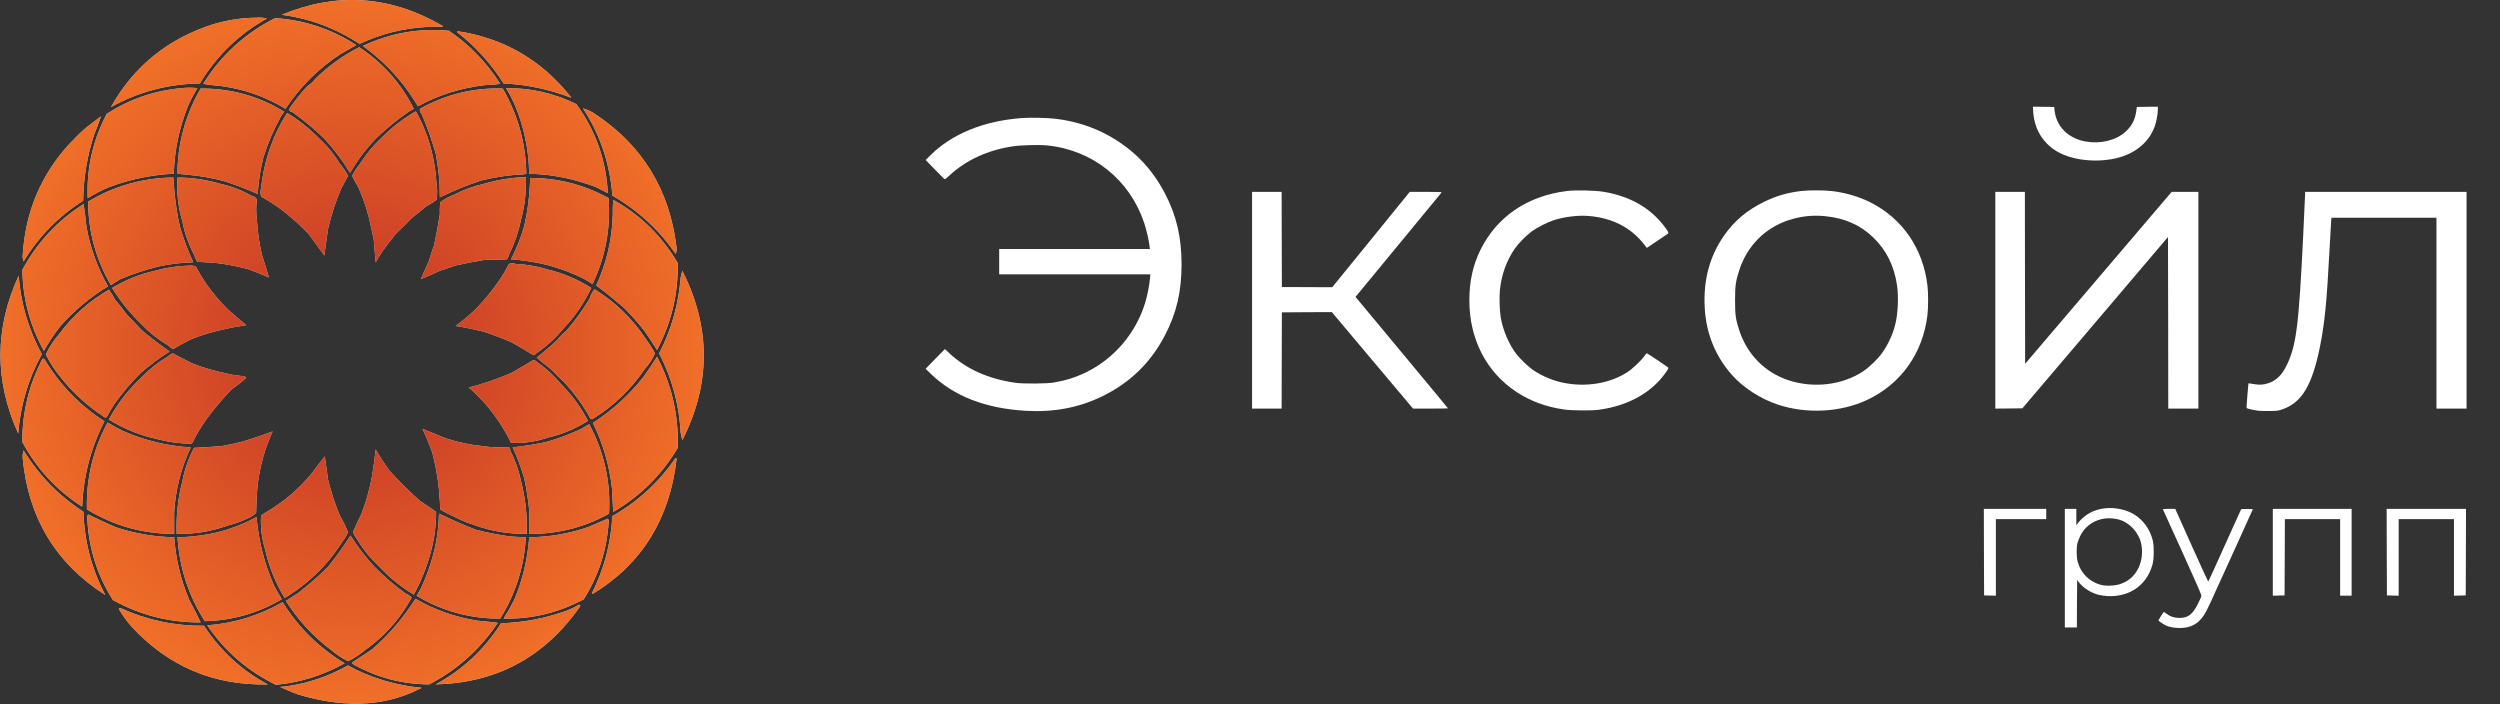 <svg width="142" height="40" viewBox="0 0 142 40" fill="none" xmlns="http://www.w3.org/2000/svg">
<rect x="0" y="0" width="142" height="40" fill="#333333" stroke="none"/>
<g clip-path="url(#clip0_155_528)">
<path d="M16.005 0.838C19.126 -0.451 22.148 -0.254 25.077 1.437C25.091 1.442 25.106 1.45 25.119 1.458C25.139 1.471 25.156 1.488 25.171 1.509C24.856 1.532 24.545 1.542 24.23 1.532C22.9 1.604 21.631 1.925 20.423 2.491C19.074 1.604 17.603 1.053 16.005 0.838Z" fill="#D9D9D9"/>
<path d="M16.005 0.838C19.126 -0.451 22.148 -0.254 25.077 1.437C25.091 1.442 25.106 1.45 25.119 1.458C25.139 1.471 25.156 1.488 25.171 1.509C24.856 1.532 24.545 1.542 24.23 1.532C22.9 1.604 21.631 1.925 20.423 2.491C19.074 1.604 17.603 1.053 16.005 0.838Z" fill="url(#paint0_radial_155_528)"/>
<path d="M28.602 4.742C29.932 4.804 31.215 5.077 32.456 5.556C30.802 3.439 28.644 2.174 25.993 1.772C25.96 1.81 25.97 1.844 26.017 1.868C27.041 2.673 27.906 3.631 28.602 4.742Z" fill="#D9D9D9"/>
<path d="M28.602 4.742C29.932 4.804 31.215 5.077 32.456 5.556C30.802 3.439 28.644 2.174 25.993 1.772C25.96 1.81 25.97 1.844 26.017 1.868C27.041 2.673 27.906 3.631 28.602 4.742Z" fill="url(#paint1_radial_155_528)"/>
<path d="M38.426 14.035C38.44 14.174 38.426 14.304 38.379 14.419C37.425 13.039 36.226 11.937 34.783 11.113C34.647 9.307 34.092 7.655 33.114 6.155C33.363 6.227 33.598 6.337 33.819 6.491C36.498 8.273 38.031 10.787 38.426 14.035Z" fill="#D9D9D9"/>
<path d="M38.426 14.035C38.44 14.174 38.426 14.304 38.379 14.419C37.425 13.039 36.226 11.937 34.783 11.113C34.647 9.307 34.092 7.655 33.114 6.155C33.363 6.227 33.598 6.337 33.819 6.491C36.498 8.273 38.031 10.787 38.426 14.035Z" fill="url(#paint2_radial_155_528)"/>
<path d="M38.755 25.006C40.381 21.801 40.381 18.591 38.755 15.377C38.741 15.429 38.729 15.481 38.716 15.533C38.698 15.608 38.68 15.683 38.661 15.76C38.543 17.283 38.139 18.721 37.438 20.071C38.167 21.48 38.576 22.984 38.661 24.574L38.679 24.657L38.704 24.774C38.721 24.851 38.737 24.928 38.755 25.006Z" fill="#D9D9D9"/>
<path d="M38.755 25.006C40.381 21.801 40.381 18.591 38.755 15.377C38.741 15.429 38.729 15.481 38.716 15.533C38.698 15.608 38.68 15.683 38.661 15.76C38.543 17.283 38.139 18.721 37.438 20.071C38.167 21.48 38.576 22.984 38.661 24.574L38.679 24.657L38.704 24.774C38.721 24.851 38.737 24.928 38.755 25.006Z" fill="url(#paint3_radial_155_528)"/>
<path d="M27.521 4.838C27.817 4.828 28.118 4.804 28.414 4.766C27.648 3.554 26.675 2.548 25.5 1.748C23.794 1.59 22.162 1.877 20.611 2.61C20.856 2.788 21.091 2.97 21.316 3.161C22.285 3.98 23.093 4.938 23.737 6.035C24.922 5.389 26.186 4.991 27.521 4.838Z" fill="#D9D9D9"/>
<path d="M27.521 4.838C27.817 4.828 28.118 4.804 28.414 4.766C27.648 3.554 26.675 2.548 25.5 1.748C23.794 1.59 22.162 1.877 20.611 2.61C20.856 2.788 21.091 2.97 21.316 3.161C22.285 3.98 23.093 4.938 23.737 6.035C24.922 5.389 26.186 4.991 27.521 4.838Z" fill="url(#paint4_radial_155_528)"/>
<path d="M23.244 6.323C23.333 6.28 23.417 6.232 23.502 6.179C22.783 4.737 21.749 3.573 20.4 2.682C19.488 3.152 18.665 3.741 17.932 4.455C17.805 4.632 17.645 4.776 17.462 4.886C17.114 5.264 16.795 5.662 16.498 6.083C16.386 6.241 16.428 6.337 16.616 6.371C17.246 6.821 17.838 7.314 18.402 7.856C18.962 8.459 19.455 9.111 19.883 9.82C20.296 9.101 20.79 8.45 21.363 7.856C21.951 7.29 22.576 6.778 23.244 6.323Z" fill="#D9D9D9"/>
<path d="M23.244 6.323C23.333 6.28 23.417 6.232 23.502 6.179C22.783 4.737 21.749 3.573 20.4 2.682C19.488 3.152 18.665 3.741 17.932 4.455C17.805 4.632 17.645 4.776 17.462 4.886C17.114 5.264 16.795 5.662 16.498 6.083C16.386 6.241 16.428 6.337 16.616 6.371C17.246 6.821 17.838 7.314 18.402 7.856C18.962 8.459 19.455 9.111 19.883 9.82C20.296 9.101 20.79 8.45 21.363 7.856C21.951 7.29 22.576 6.778 23.244 6.323Z" fill="url(#paint5_radial_155_528)"/>
<path d="M29.895 9.868C29.749 9.911 29.603 9.93 29.448 9.916C28.733 9.968 28.029 10.083 27.333 10.251C26.534 10.514 25.749 10.835 24.983 11.209C24.987 10.371 24.907 9.542 24.748 8.718C24.527 7.956 24.264 7.204 23.949 6.467C23.859 6.38 23.826 6.285 23.855 6.179C25.321 5.36 26.886 4.977 28.555 5.029C29.42 6.524 29.866 8.134 29.895 9.868Z" fill="#D9D9D9"/>
<path d="M29.895 9.868C29.749 9.911 29.603 9.93 29.448 9.916C28.733 9.968 28.029 10.083 27.333 10.251C26.534 10.514 25.749 10.835 24.983 11.209C24.987 10.371 24.907 9.542 24.748 8.718C24.527 7.956 24.264 7.204 23.949 6.467C23.859 6.38 23.826 6.285 23.855 6.179C25.321 5.36 26.886 4.977 28.555 5.029C29.42 6.524 29.866 8.134 29.895 9.868Z" fill="url(#paint6_radial_155_528)"/>
<path d="M24.183 11.736C24.395 11.621 24.597 11.492 24.794 11.353C24.846 11.051 24.846 10.745 24.794 10.443C24.762 9.81 24.667 9.188 24.512 8.574C24.315 7.779 24.019 7.032 23.619 6.323C22.91 6.73 22.266 7.224 21.692 7.808C21.199 8.263 20.776 8.776 20.423 9.341C20.259 9.537 20.117 9.753 20 9.988C20.042 10.07 20.084 10.151 20.126 10.231C20.207 10.384 20.29 10.534 20.376 10.682C20.696 11.405 20.931 12.153 21.081 12.934C21.133 13.14 21.18 13.346 21.222 13.556L21.232 13.669C21.247 13.854 21.263 14.039 21.279 14.225L21.29 14.353L21.312 14.597C21.321 14.697 21.33 14.797 21.34 14.898C21.565 14.491 21.824 14.107 22.115 13.748C22.237 13.614 22.346 13.47 22.444 13.317C22.764 13.015 23.079 12.704 23.384 12.383C23.657 12.172 23.925 11.956 24.183 11.736Z" fill="#D9D9D9"/>
<path d="M24.183 11.736C24.395 11.621 24.597 11.492 24.794 11.353C24.846 11.051 24.846 10.745 24.794 10.443C24.762 9.81 24.667 9.188 24.512 8.574C24.315 7.779 24.019 7.032 23.619 6.323C22.91 6.73 22.266 7.224 21.692 7.808C21.199 8.263 20.776 8.776 20.423 9.341C20.259 9.537 20.117 9.753 20 9.988C20.042 10.07 20.084 10.151 20.126 10.231C20.207 10.384 20.29 10.534 20.376 10.682C20.696 11.405 20.931 12.153 21.081 12.934C21.133 13.14 21.18 13.346 21.222 13.556L21.232 13.669C21.247 13.854 21.263 14.039 21.279 14.225L21.29 14.353L21.312 14.597C21.321 14.697 21.33 14.797 21.34 14.898C21.565 14.491 21.824 14.107 22.115 13.748C22.237 13.614 22.346 13.47 22.444 13.317C22.764 13.015 23.079 12.704 23.384 12.383C23.657 12.172 23.925 11.956 24.183 11.736Z" fill="url(#paint7_radial_155_528)"/>
<path d="M29.589 12.502C29.453 13.173 29.232 13.815 28.931 14.419C28.902 14.529 28.855 14.634 28.79 14.73C28.381 14.754 27.977 14.764 27.568 14.754C26.989 14.845 26.411 14.96 25.828 15.089C25.556 15.195 25.274 15.29 24.982 15.377C24.63 15.549 24.268 15.707 23.901 15.856C24.061 15.501 24.216 15.152 24.371 14.802C24.456 14.505 24.55 14.217 24.653 13.94C24.78 13.346 24.893 12.757 24.982 12.167C24.973 11.942 24.982 11.722 25.006 11.496C25.241 11.31 25.5 11.166 25.782 11.065C26.313 10.783 26.877 10.577 27.474 10.443C28.249 10.213 29.048 10.083 29.871 10.059C29.899 10.893 29.805 11.712 29.589 12.502Z" fill="#D9D9D9"/>
<path d="M29.589 12.502C29.453 13.173 29.232 13.815 28.931 14.419C28.902 14.529 28.855 14.634 28.79 14.73C28.381 14.754 27.977 14.764 27.568 14.754C26.989 14.845 26.411 14.96 25.828 15.089C25.556 15.195 25.274 15.29 24.982 15.377C24.63 15.549 24.268 15.707 23.901 15.856C24.061 15.501 24.216 15.152 24.371 14.802C24.456 14.505 24.55 14.217 24.653 13.94C24.78 13.346 24.893 12.757 24.982 12.167C24.973 11.942 24.982 11.722 25.006 11.496C25.241 11.31 25.5 11.166 25.782 11.065C26.313 10.783 26.877 10.577 27.474 10.443C28.249 10.213 29.048 10.083 29.871 10.059C29.899 10.893 29.805 11.712 29.589 12.502Z" fill="url(#paint8_radial_155_528)"/>
<path d="M33.866 10.634C34.082 10.745 34.298 10.86 34.524 10.97C34.43 9.101 33.833 7.42 32.737 5.916C31.473 5.293 30.143 4.991 28.742 5.006C28.921 5.293 29.076 5.59 29.212 5.892C29.753 7.156 30.035 8.483 30.058 9.868C31.37 9.901 32.639 10.16 33.866 10.634Z" fill="#D9D9D9"/>
<path d="M33.866 10.634C34.082 10.745 34.298 10.86 34.524 10.97C34.43 9.101 33.833 7.42 32.737 5.916C31.473 5.293 30.143 4.991 28.742 5.006C28.921 5.293 29.076 5.59 29.212 5.892C29.753 7.156 30.035 8.483 30.058 9.868C31.37 9.901 32.639 10.16 33.866 10.634Z" fill="url(#paint9_radial_155_528)"/>
<path d="M36.592 18.778C36.842 19.137 37.086 19.506 37.321 19.88C38.134 18.337 38.524 16.694 38.496 14.946C37.594 13.403 36.371 12.206 34.83 11.353C34.806 11.64 34.797 11.928 34.806 12.215C34.764 13.614 34.449 14.946 33.866 16.215C34.393 16.608 34.91 17.025 35.417 17.461C35.836 17.882 36.23 18.318 36.592 18.778Z" fill="#D9D9D9"/>
<path d="M36.592 18.778C36.842 19.137 37.086 19.506 37.321 19.88C38.134 18.337 38.524 16.694 38.496 14.946C37.594 13.403 36.371 12.206 34.83 11.353C34.806 11.64 34.797 11.928 34.806 12.215C34.764 13.614 34.449 14.946 33.866 16.215C34.393 16.608 34.91 17.025 35.417 17.461C35.836 17.882 36.23 18.318 36.592 18.778Z" fill="url(#paint10_radial_155_528)"/>
<path d="M33.654 16.143C33.504 16.038 33.358 15.942 33.208 15.856C32.517 15.506 31.793 15.238 31.046 15.041C30.383 14.883 29.706 14.778 29.024 14.73C29.335 14.122 29.588 13.489 29.776 12.838C29.965 12.019 30.073 11.19 30.105 10.347V10.107C31.689 10.107 33.179 10.491 34.571 11.257C34.693 12.967 34.388 14.596 33.654 16.143Z" fill="#D9D9D9"/>
<path d="M33.654 16.143C33.504 16.038 33.358 15.942 33.208 15.856C32.517 15.506 31.793 15.238 31.046 15.041C30.383 14.883 29.706 14.778 29.024 14.73C29.335 14.122 29.588 13.489 29.776 12.838C29.965 12.019 30.073 11.19 30.105 10.347V10.107C31.689 10.107 33.179 10.491 34.571 11.257C34.693 12.967 34.388 14.596 33.654 16.143Z" fill="url(#paint11_radial_155_528)"/>
<path d="M31.985 18.682C32.639 17.997 33.17 17.226 33.584 16.359C32.841 15.884 32.042 15.54 31.186 15.329C30.58 15.137 29.955 15.022 29.306 14.993C29.17 14.946 29.038 14.946 28.907 14.993C28.723 15.362 28.512 15.717 28.272 16.047C27.901 16.57 27.492 17.063 27.05 17.532C26.679 17.887 26.289 18.213 25.875 18.515C26.397 18.596 26.914 18.701 27.426 18.826C27.985 19.003 28.535 19.214 29.071 19.449C29.466 19.669 29.861 19.899 30.246 20.143C30.293 20.177 30.34 20.177 30.387 20.143C30.43 20.095 30.477 20.052 30.528 20.023C31.069 19.645 31.558 19.2 31.985 18.682Z" fill="#D9D9D9"/>
<path d="M31.985 18.682C32.639 17.997 33.17 17.226 33.584 16.359C32.841 15.884 32.042 15.54 31.186 15.329C30.58 15.137 29.955 15.022 29.306 14.993C29.17 14.946 29.038 14.946 28.907 14.993C28.723 15.362 28.512 15.717 28.272 16.047C27.901 16.57 27.492 17.063 27.05 17.532C26.679 17.887 26.289 18.213 25.875 18.515C26.397 18.596 26.914 18.701 27.426 18.826C27.985 19.003 28.535 19.214 29.071 19.449C29.466 19.669 29.861 19.899 30.246 20.143C30.293 20.177 30.34 20.177 30.387 20.143C30.43 20.095 30.477 20.052 30.528 20.023C31.069 19.645 31.558 19.2 31.985 18.682Z" fill="url(#paint12_radial_155_528)"/>
<path d="M37.203 20.071C37.062 20.397 36.874 20.685 36.639 20.934C35.854 22.098 34.867 23.051 33.678 23.784C33.631 23.817 33.584 23.817 33.537 23.784C33.485 23.698 33.438 23.611 33.396 23.52C33.01 22.864 32.554 22.256 32.033 21.7C31.779 21.465 31.53 21.216 31.28 20.958C31.008 20.752 30.74 20.536 30.481 20.311C30.886 19.995 31.28 19.659 31.657 19.305C31.812 19.113 31.986 18.936 32.174 18.778C32.667 18.213 33.109 17.604 33.49 16.958C33.546 16.761 33.64 16.584 33.772 16.431C34.947 17.159 35.92 18.098 36.686 19.257C36.874 19.516 37.048 19.784 37.203 20.071Z" fill="#D9D9D9"/>
<path d="M37.203 20.071C37.062 20.397 36.874 20.685 36.639 20.934C35.854 22.098 34.867 23.051 33.678 23.784C33.631 23.817 33.584 23.817 33.537 23.784C33.485 23.698 33.438 23.611 33.396 23.52C33.01 22.864 32.554 22.256 32.033 21.7C31.779 21.465 31.53 21.216 31.28 20.958C31.008 20.752 30.74 20.536 30.481 20.311C30.886 19.995 31.28 19.659 31.657 19.305C31.812 19.113 31.986 18.936 32.174 18.778C32.667 18.213 33.109 17.604 33.49 16.958C33.546 16.761 33.64 16.584 33.772 16.431C34.947 17.159 35.92 18.098 36.686 19.257C36.874 19.516 37.048 19.784 37.203 20.071Z" fill="url(#paint13_radial_155_528)"/>
<path d="M14.595 1.006C14.792 0.991 14.98 1.006 15.159 1.053C13.57 1.935 12.301 3.166 11.352 4.742C9.556 4.766 7.873 5.211 6.299 6.083C7.624 3.731 9.566 2.18 12.151 1.365C12.95 1.13 13.763 1.01 14.595 1.006Z" fill="#D9D9D9"/>
<path d="M14.595 1.006C14.792 0.991 14.98 1.006 15.159 1.053C13.57 1.935 12.301 3.166 11.352 4.742C9.556 4.766 7.873 5.211 6.299 6.083C7.624 3.731 9.566 2.18 12.151 1.365C12.95 1.13 13.763 1.01 14.595 1.006Z" fill="url(#paint14_radial_155_528)"/>
<path d="M19.691 2.868L19.342 3.065C18.096 3.885 17.053 4.919 16.216 6.179C15.074 5.485 13.847 5.053 12.526 4.886C12.197 4.857 11.868 4.819 11.539 4.766C12.559 3.132 13.922 1.887 15.628 1.029C17.292 1.14 18.829 1.647 20.235 2.562C20.147 2.611 20.061 2.66 19.974 2.708L19.691 2.868Z" fill="#D9D9D9"/>
<path d="M19.691 2.868L19.342 3.065C18.096 3.885 17.053 4.919 16.216 6.179C15.074 5.485 13.847 5.053 12.526 4.886C12.197 4.857 11.868 4.819 11.539 4.766C12.559 3.132 13.922 1.887 15.628 1.029C17.292 1.14 18.829 1.647 20.235 2.562C20.147 2.611 20.061 2.66 19.974 2.708L19.691 2.868Z" fill="url(#paint15_radial_155_528)"/>
<path d="M10.693 5.988C10.844 5.652 11.018 5.326 11.21 5.006C10.914 4.972 10.613 4.972 10.317 5.006C8.78 5.14 7.361 5.628 6.063 6.467C5.274 7.961 4.912 9.561 4.982 11.257C5.368 11.018 5.767 10.807 6.181 10.634C7.375 10.184 8.602 9.93 9.871 9.868C9.913 8.522 10.19 7.228 10.693 5.988Z" fill="#D9D9D9"/>
<path d="M10.693 5.988C10.844 5.652 11.018 5.326 11.21 5.006C10.914 4.972 10.613 4.972 10.317 5.006C8.78 5.14 7.361 5.628 6.063 6.467C5.274 7.961 4.912 9.561 4.982 11.257C5.368 11.018 5.767 10.807 6.181 10.634C7.375 10.184 8.602 9.93 9.871 9.868C9.913 8.522 10.19 7.228 10.693 5.988Z" fill="url(#paint16_radial_155_528)"/>
<path d="M1.339 14.85C1.292 14.735 1.278 14.605 1.292 14.467C1.443 12.047 2.317 9.954 3.925 8.191L4.465 7.64L4.466 7.639L4.469 7.636L4.472 7.633L4.488 7.618C4.607 7.505 4.681 7.436 4.738 7.384C4.772 7.353 4.8 7.328 4.829 7.304C4.864 7.274 4.899 7.246 4.946 7.208L5.006 7.161C5.088 7.1 5.17 7.038 5.252 6.975C5.413 6.853 5.572 6.731 5.734 6.61C5.626 6.946 5.499 7.281 5.358 7.616C4.954 8.843 4.742 10.102 4.724 11.401C3.328 12.282 2.2 13.432 1.339 14.85Z" fill="#D9D9D9"/>
<path d="M1.339 14.85C1.292 14.735 1.278 14.605 1.292 14.467C1.443 12.047 2.317 9.954 3.925 8.191L4.465 7.64L4.466 7.639L4.469 7.636L4.472 7.633L4.488 7.618C4.607 7.505 4.681 7.436 4.738 7.384C4.772 7.353 4.8 7.328 4.829 7.304C4.864 7.274 4.899 7.246 4.946 7.208L5.006 7.161C5.088 7.1 5.17 7.038 5.252 6.975C5.413 6.853 5.572 6.731 5.734 6.61C5.626 6.946 5.499 7.281 5.358 7.616C4.954 8.843 4.742 10.102 4.724 11.401C3.328 12.282 2.2 13.432 1.339 14.85Z" fill="url(#paint17_radial_155_528)"/>
<path d="M15.957 6.61C16.014 6.519 16.075 6.433 16.145 6.347C14.684 5.451 13.104 5.015 11.398 5.03C10.599 6.404 10.162 7.889 10.082 9.485V9.868L10.293 9.892L10.552 9.916C11.299 9.978 12.037 10.102 12.761 10.299C13.396 10.51 14.026 10.749 14.641 11.018C14.679 10.304 14.792 9.6 14.97 8.91C15.224 8.114 15.553 7.348 15.957 6.61Z" fill="#D9D9D9"/>
<path d="M15.957 6.61C16.014 6.519 16.075 6.433 16.145 6.347C14.684 5.451 13.104 5.015 11.398 5.03C10.599 6.404 10.162 7.889 10.082 9.485V9.868L10.293 9.892L10.552 9.916C11.299 9.978 12.037 10.102 12.761 10.299C13.396 10.51 14.026 10.749 14.641 11.018C14.679 10.304 14.792 9.6 14.97 8.91C15.224 8.114 15.553 7.348 15.957 6.61Z" fill="url(#paint18_radial_155_528)"/>
<path d="M19.5 10.486L19.45 10.575C19.43 10.611 19.409 10.646 19.389 10.682C19.074 11.425 18.82 12.191 18.637 12.982C18.561 13.489 18.491 14.002 18.425 14.514C18.134 14.112 17.847 13.714 17.555 13.317C17.02 12.752 16.441 12.239 15.816 11.784C15.501 11.559 15.172 11.353 14.829 11.161C14.782 11.003 14.782 10.84 14.829 10.682C14.9 9.997 15.041 9.326 15.252 8.67C15.506 7.87 15.859 7.118 16.31 6.419C16.973 6.821 17.574 7.3 18.119 7.856C18.58 8.277 18.975 8.756 19.294 9.293C19.478 9.499 19.638 9.734 19.765 9.988C19.678 10.158 19.591 10.324 19.5 10.486Z" fill="#D9D9D9"/>
<path d="M19.5 10.486L19.45 10.575C19.43 10.611 19.409 10.646 19.389 10.682C19.074 11.425 18.82 12.191 18.637 12.982C18.561 13.489 18.491 14.002 18.425 14.514C18.134 14.112 17.847 13.714 17.555 13.317C17.02 12.752 16.441 12.239 15.816 11.784C15.501 11.559 15.172 11.353 14.829 11.161C14.782 11.003 14.782 10.84 14.829 10.682C14.9 9.997 15.041 9.326 15.252 8.67C15.506 7.87 15.859 7.118 16.31 6.419C16.973 6.821 17.574 7.3 18.119 7.856C18.58 8.277 18.975 8.756 19.294 9.293C19.478 9.499 19.638 9.734 19.765 9.988C19.678 10.158 19.591 10.324 19.5 10.486Z" fill="url(#paint19_radial_155_528)"/>
<path d="M9.001 15.137C9.65 14.993 10.308 14.917 10.975 14.898C10.679 14.246 10.425 13.576 10.223 12.886C10.073 12.254 9.988 11.641 9.918 10.994C9.879 10.635 9.871 10.395 9.847 10.083C8.117 10.102 6.501 10.558 5.006 11.449C5.011 13.149 5.443 14.73 6.298 16.191C6.386 16.133 6.474 16.076 6.562 16.022L6.651 15.968L6.709 15.933C6.753 15.907 6.796 15.881 6.839 15.856C7.539 15.559 8.263 15.319 9.001 15.137Z" fill="#D9D9D9"/>
<path d="M9.001 15.137C9.65 14.993 10.308 14.917 10.975 14.898C10.679 14.246 10.425 13.576 10.223 12.886C10.073 12.254 9.988 11.641 9.918 10.994C9.879 10.635 9.871 10.395 9.847 10.083C8.117 10.102 6.501 10.558 5.006 11.449C5.011 13.149 5.443 14.73 6.298 16.191C6.386 16.133 6.474 16.076 6.562 16.022L6.651 15.968L6.709 15.933C6.753 15.907 6.796 15.881 6.839 15.856C7.539 15.559 8.263 15.319 9.001 15.137Z" fill="url(#paint20_radial_155_528)"/>
<path d="M3.455 18.491C4.245 17.614 5.138 16.871 6.134 16.263C5.537 15.209 5.129 14.083 4.912 12.886C4.87 12.45 4.814 12.019 4.748 11.592C3.267 12.527 2.106 13.772 1.27 15.329C1.293 16.967 1.702 18.5 2.492 19.928C2.778 19.42 3.103 18.941 3.455 18.491Z" fill="#D9D9D9"/>
<path d="M3.455 18.491C4.245 17.614 5.138 16.871 6.134 16.263C5.537 15.209 5.129 14.083 4.912 12.886C4.87 12.45 4.814 12.019 4.748 11.592C3.267 12.527 2.106 13.772 1.27 15.329C1.293 16.967 1.702 18.5 2.492 19.928C2.778 19.42 3.103 18.941 3.455 18.491Z" fill="url(#paint21_radial_155_528)"/>
<path d="M15.276 15.76C14.877 15.583 14.477 15.425 14.078 15.281C13.504 15.133 12.926 15.018 12.338 14.946C11.962 14.912 11.586 14.888 11.21 14.874C11.126 14.745 11.065 14.61 11.022 14.467C10.712 13.882 10.491 13.259 10.364 12.598C10.12 11.779 10.026 10.941 10.082 10.083C10.919 10.088 11.732 10.208 12.527 10.443C13.147 10.577 13.725 10.797 14.266 11.113C14.421 11.137 14.534 11.214 14.595 11.353C14.538 11.736 14.538 12.119 14.595 12.502C14.632 13.164 14.726 13.82 14.877 14.467L14.878 14.47C15.014 14.9 15.15 15.33 15.276 15.76Z" fill="#D9D9D9"/>
<path d="M15.276 15.76C14.877 15.583 14.477 15.425 14.078 15.281C13.504 15.133 12.926 15.018 12.338 14.946C11.962 14.912 11.586 14.888 11.21 14.874C11.126 14.745 11.065 14.61 11.022 14.467C10.712 13.882 10.491 13.259 10.364 12.598C10.12 11.779 10.026 10.941 10.082 10.083C10.919 10.088 11.732 10.208 12.527 10.443C13.147 10.577 13.725 10.797 14.266 11.113C14.421 11.137 14.534 11.214 14.595 11.353C14.538 11.736 14.538 12.119 14.595 12.502C14.632 13.164 14.726 13.82 14.877 14.467L14.878 14.47C15.014 14.9 15.15 15.33 15.276 15.76Z" fill="url(#paint22_radial_155_528)"/>
<path d="M2.374 20.119C1.622 18.725 1.185 17.24 1.058 15.664C-0.31 18.649 -0.319 21.633 1.034 24.622C1.161 23.027 1.608 21.523 2.374 20.119Z" fill="#D9D9D9"/>
<path d="M2.374 20.119C1.622 18.725 1.185 17.24 1.058 15.664C-0.31 18.649 -0.319 21.633 1.034 24.622C1.161 23.027 1.608 21.523 2.374 20.119Z" fill="url(#paint23_radial_155_528)"/>
<path d="M13.984 18.467C13.523 18.534 13.072 18.62 12.621 18.73C12.024 18.859 11.445 19.032 10.882 19.257C10.524 19.429 10.172 19.621 9.824 19.832C9.801 19.817 9.778 19.801 9.755 19.785C9.735 19.77 9.715 19.755 9.695 19.74C9.664 19.717 9.634 19.693 9.605 19.668C9.575 19.643 9.546 19.618 9.518 19.592C8.978 19.281 8.494 18.898 8.061 18.443C7.413 17.82 6.849 17.125 6.369 16.359C7.131 15.894 7.944 15.568 8.813 15.377C9.443 15.2 10.082 15.104 10.741 15.089C10.872 15.075 10.994 15.089 11.117 15.137C11.305 15.487 11.507 15.822 11.727 16.143C12.089 16.656 12.498 17.135 12.95 17.58C13.288 17.882 13.631 18.179 13.984 18.467Z" fill="#D9D9D9"/>
<path d="M13.984 18.467C13.523 18.534 13.072 18.62 12.621 18.73C12.024 18.859 11.445 19.032 10.882 19.257C10.524 19.429 10.172 19.621 9.824 19.832C9.801 19.817 9.778 19.801 9.755 19.785C9.735 19.77 9.715 19.755 9.695 19.74C9.664 19.717 9.634 19.693 9.605 19.668C9.575 19.643 9.546 19.618 9.518 19.592C8.978 19.281 8.494 18.898 8.061 18.443C7.413 17.82 6.849 17.125 6.369 16.359C7.131 15.894 7.944 15.568 8.813 15.377C9.443 15.2 10.082 15.104 10.741 15.089C10.872 15.075 10.994 15.089 11.117 15.137C11.305 15.487 11.507 15.822 11.727 16.143C12.089 16.656 12.498 17.135 12.95 17.58C13.288 17.882 13.631 18.179 13.984 18.467Z" fill="url(#paint24_radial_155_528)"/>
<path d="M7.995 21.184C8.51 20.735 9.054 20.329 9.635 19.966C9.082 19.584 8.553 19.178 8.042 18.748C7.779 18.457 7.503 18.17 7.221 17.888C7.001 17.592 6.776 17.305 6.542 17.028C6.439 16.832 6.321 16.641 6.19 16.455C5.07 17.095 4.128 17.936 3.354 18.987C3.05 19.331 2.801 19.713 2.604 20.133C2.825 20.582 3.087 20.993 3.401 21.375C4.118 22.293 4.962 23.062 5.932 23.692C5.967 23.718 5.999 23.722 6.029 23.706C6.044 23.698 6.059 23.686 6.073 23.668C6.204 23.42 6.345 23.181 6.495 22.952C6.94 22.321 7.437 21.729 7.995 21.184Z" fill="#D9D9D9"/>
<path d="M7.995 21.184C8.51 20.735 9.054 20.329 9.635 19.966C9.082 19.584 8.553 19.178 8.042 18.748C7.779 18.457 7.503 18.17 7.221 17.888C7.001 17.592 6.776 17.305 6.542 17.028C6.439 16.832 6.321 16.641 6.19 16.455C5.07 17.095 4.128 17.936 3.354 18.987C3.05 19.331 2.801 19.713 2.604 20.133C2.825 20.582 3.087 20.993 3.401 21.375C4.118 22.293 4.962 23.062 5.932 23.692C5.967 23.718 5.999 23.722 6.029 23.706C6.044 23.698 6.059 23.686 6.073 23.668C6.204 23.42 6.345 23.181 6.495 22.952C6.94 22.321 7.437 21.729 7.995 21.184Z" fill="url(#paint25_radial_155_528)"/>
<path d="M2.417 20.372C2.464 20.367 2.501 20.382 2.534 20.42C3.401 21.858 4.531 23.028 5.933 23.931C5.154 25.45 4.733 27.07 4.667 28.78C3.219 27.853 2.084 26.625 1.269 25.101C1.259 23.425 1.644 21.848 2.417 20.372Z" fill="#D9D9D9"/>
<path d="M2.417 20.372C2.464 20.367 2.501 20.382 2.534 20.42C3.401 21.858 4.531 23.028 5.933 23.931C5.154 25.45 4.733 27.07 4.667 28.78C3.219 27.853 2.084 26.625 1.269 25.101C1.259 23.425 1.644 21.848 2.417 20.372Z" fill="url(#paint26_radial_155_528)"/>
<path d="M4.737 29.066C3.345 28.163 2.211 27.003 1.339 25.579C1.292 25.727 1.278 25.89 1.292 26.057C1.616 29.429 3.181 32.009 5.979 33.795C5.206 32.319 4.794 30.743 4.737 29.066Z" fill="#D9D9D9"/>
<path d="M4.737 29.066C3.345 28.163 2.211 27.003 1.339 25.579C1.292 25.727 1.278 25.89 1.292 26.057C1.616 29.429 3.181 32.009 5.979 33.795C5.206 32.319 4.794 30.743 4.737 29.066Z" fill="url(#paint27_radial_155_528)"/>
<path d="M13.983 21.461C13.715 21.705 13.433 21.925 13.137 22.131C12.63 22.663 12.159 23.219 11.727 23.808C11.426 24.23 11.158 24.675 10.928 25.149C10.905 25.188 10.876 25.202 10.834 25.197C10.209 25.197 9.598 25.116 9.001 24.958C8 24.747 7.06 24.373 6.181 23.832C6.674 22.922 7.304 22.112 8.061 21.413C8.493 20.958 8.977 20.574 9.518 20.263C9.598 20.172 9.701 20.11 9.823 20.071C9.921 20.125 10.019 20.178 10.117 20.23C10.234 20.292 10.352 20.354 10.469 20.414C10.623 20.493 10.776 20.571 10.928 20.646C11.567 20.895 12.225 21.087 12.902 21.221C13.226 21.302 13.556 21.35 13.889 21.365L13.983 21.461Z" fill="#D9D9D9"/>
<path d="M13.983 21.461C13.715 21.705 13.433 21.925 13.137 22.131C12.63 22.663 12.159 23.219 11.727 23.808C11.426 24.23 11.158 24.675 10.928 25.149C10.905 25.188 10.876 25.202 10.834 25.197C10.209 25.197 9.598 25.116 9.001 24.958C8 24.747 7.06 24.373 6.181 23.832C6.674 22.922 7.304 22.112 8.061 21.413C8.493 20.958 8.977 20.574 9.518 20.263C9.598 20.172 9.701 20.11 9.823 20.071C9.921 20.125 10.019 20.178 10.117 20.23C10.234 20.292 10.352 20.354 10.469 20.414C10.623 20.493 10.776 20.571 10.928 20.646C11.567 20.895 12.225 21.087 12.902 21.221C13.226 21.302 13.556 21.35 13.889 21.365L13.983 21.461Z" fill="url(#paint28_radial_155_528)"/>
<path d="M10.835 25.413C10.289 26.572 9.975 27.794 9.895 29.077V30.323C8.113 30.328 6.463 29.863 4.936 28.934C4.893 27.18 5.284 25.532 6.111 24C6.398 24.172 6.689 24.335 6.98 24.479C8.212 25.02 9.495 25.331 10.835 25.413Z" fill="#D9D9D9"/>
<path d="M10.835 25.413C10.289 26.572 9.975 27.794 9.895 29.077V30.323C8.113 30.328 6.463 29.863 4.936 28.934C4.893 27.18 5.284 25.532 6.111 24C6.398 24.172 6.689 24.335 6.98 24.479C8.212 25.02 9.495 25.331 10.835 25.413Z" fill="url(#paint29_radial_155_528)"/>
<path d="M14.642 27.497C14.769 26.452 15.051 25.451 15.488 24.503C14.938 24.713 14.374 24.905 13.796 25.077C13.392 25.183 12.983 25.269 12.574 25.341L12.411 25.353L12.276 25.362L12.139 25.372C12.029 25.379 11.92 25.387 11.81 25.393C11.548 25.41 11.285 25.424 11.023 25.437C10.712 26.021 10.492 26.644 10.365 27.305C10.106 28.287 9.998 29.293 10.036 30.323C11.041 30.347 12.014 30.184 12.95 29.844C13.34 29.748 13.716 29.614 14.078 29.437C14.266 29.365 14.421 29.264 14.548 29.125C14.557 28.579 14.585 28.038 14.642 27.497Z" fill="#D9D9D9"/>
<path d="M14.642 27.497C14.769 26.452 15.051 25.451 15.488 24.503C14.938 24.713 14.374 24.905 13.796 25.077C13.392 25.183 12.983 25.269 12.574 25.341L12.411 25.353L12.276 25.362L12.139 25.372C12.029 25.379 11.92 25.387 11.81 25.393C11.548 25.41 11.285 25.424 11.023 25.437C10.712 26.021 10.492 26.644 10.365 27.305C10.106 28.287 9.998 29.293 10.036 30.323C11.041 30.347 12.014 30.184 12.95 29.844C13.34 29.748 13.716 29.614 14.078 29.437C14.266 29.365 14.421 29.264 14.548 29.125C14.557 28.579 14.585 28.038 14.642 27.497Z" fill="url(#paint30_radial_155_528)"/>
<path d="M11.399 35.353C9.627 35.367 7.968 34.941 6.416 34.083C5.523 32.68 5.035 31.137 4.959 29.461C4.945 29.369 4.959 29.288 5.006 29.221C5.523 29.475 6.04 29.715 6.557 29.94C7.639 30.304 8.752 30.495 9.895 30.515C9.984 31.746 10.266 32.929 10.741 34.059C10.971 34.486 11.192 34.917 11.399 35.353Z" fill="#D9D9D9"/>
<path d="M11.399 35.353C9.627 35.367 7.968 34.941 6.416 34.083C5.523 32.68 5.035 31.137 4.959 29.461C4.945 29.369 4.959 29.288 5.006 29.221C5.523 29.475 6.04 29.715 6.557 29.94C7.639 30.304 8.752 30.495 9.895 30.515C9.984 31.746 10.266 32.929 10.741 34.059C10.971 34.486 11.192 34.917 11.399 35.353Z" fill="url(#paint31_radial_155_528)"/>
<path d="M11.633 35.281C13.194 35.248 14.651 34.831 16.005 34.035C15.854 33.786 15.713 33.542 15.581 33.293C15.027 32.043 14.688 30.735 14.571 29.365C13.433 29.988 12.221 30.356 10.928 30.467C10.646 30.5 10.364 30.515 10.082 30.515C10.19 32.244 10.707 33.834 11.633 35.281Z" fill="#D9D9D9"/>
<path d="M11.633 35.281C13.194 35.248 14.651 34.831 16.005 34.035C15.854 33.786 15.713 33.542 15.581 33.293C15.027 32.043 14.688 30.735 14.571 29.365C13.433 29.988 12.221 30.356 10.928 30.467C10.646 30.5 10.364 30.515 10.082 30.515C10.19 32.244 10.707 33.834 11.633 35.281Z" fill="url(#paint32_radial_155_528)"/>
<path d="M6.839 34.538C8.348 35.224 9.932 35.559 11.586 35.544C12.522 36.967 13.725 38.079 15.206 38.874C12.146 38.946 9.565 37.853 7.474 35.592C7.201 35.276 6.957 34.941 6.745 34.586C6.759 34.548 6.792 34.529 6.839 34.538Z" fill="#D9D9D9"/>
<path d="M6.839 34.538C8.348 35.224 9.932 35.559 11.586 35.544C12.522 36.967 13.725 38.079 15.206 38.874C12.146 38.946 9.565 37.853 7.474 35.592C7.201 35.276 6.957 34.941 6.745 34.586C6.759 34.548 6.792 34.529 6.839 34.538Z" fill="url(#paint33_radial_155_528)"/>
<path d="M19.577 37.676C18.129 36.8 16.954 35.645 16.052 34.203C14.726 34.96 13.297 35.401 11.774 35.52C12.78 37.001 14.082 38.127 15.676 38.898C17.062 38.764 18.36 38.356 19.577 37.676Z" fill="#D9D9D9"/>
<path d="M19.577 37.676C18.129 36.8 16.954 35.645 16.052 34.203C14.726 34.96 13.297 35.401 11.774 35.52C12.78 37.001 14.082 38.127 15.676 38.898C17.062 38.764 18.36 38.356 19.577 37.676Z" fill="url(#paint34_radial_155_528)"/>
<path d="M23.949 39.066C23.808 39.138 23.949 39.066 23.808 39.137C21.64 40.235 19.272 40.143 16.945 39.449C16.64 39.343 16.203 39.152 15.911 39.018C15.958 39.018 15.958 39.018 16.193 38.993C17.457 38.826 18.651 38.423 19.765 37.796C21.011 38.5 22.529 38.941 23.949 39.066Z" fill="#D9D9D9"/>
<path d="M23.949 39.066C23.808 39.138 23.949 39.066 23.808 39.137C21.64 40.235 19.272 40.143 16.945 39.449C16.64 39.343 16.203 39.152 15.911 39.018C15.958 39.018 15.958 39.018 16.193 38.993C17.457 38.826 18.651 38.423 19.765 37.796C21.011 38.5 22.529 38.941 23.949 39.066Z" fill="url(#paint35_radial_155_528)"/>
<path d="M19.483 30.706C19.6 30.562 19.694 30.404 19.765 30.227C19.633 29.892 19.473 29.571 19.295 29.269C19.027 28.613 18.806 27.942 18.637 27.257C18.58 26.811 18.514 26.361 18.449 25.916C18.308 26.1 18.167 26.283 18.026 26.467L17.995 26.506C17.864 26.676 17.733 26.846 17.603 27.017C17.161 27.53 16.677 27.995 16.145 28.407C15.722 28.718 15.285 29.006 14.829 29.269C14.787 29.93 14.867 30.586 15.064 31.233C15.281 32.206 15.652 33.116 16.169 33.964C16.996 33.465 17.744 32.857 18.402 32.143C18.806 31.698 19.168 31.219 19.483 30.706Z" fill="#D9D9D9"/>
<path d="M19.483 30.706C19.6 30.562 19.694 30.404 19.765 30.227C19.633 29.892 19.473 29.571 19.295 29.269C19.027 28.613 18.806 27.942 18.637 27.257C18.58 26.811 18.514 26.361 18.449 25.916C18.308 26.1 18.167 26.283 18.026 26.467L17.995 26.506C17.864 26.676 17.733 26.846 17.603 27.017C17.161 27.53 16.677 27.995 16.145 28.407C15.722 28.718 15.285 29.006 14.829 29.269C14.787 29.93 14.867 30.586 15.064 31.233C15.281 32.206 15.652 33.116 16.169 33.964C16.996 33.465 17.744 32.857 18.402 32.143C18.806 31.698 19.168 31.219 19.483 30.706Z" fill="url(#paint36_radial_155_528)"/>
<path d="M38.425 26.107C38.435 26.059 38.416 26.026 38.378 26.012C37.424 27.391 36.225 28.493 34.782 29.317C34.698 30.855 34.317 32.306 33.631 33.676C33.631 33.71 33.645 33.724 33.678 33.724C36.475 32.024 38.04 29.437 38.425 26.107Z" fill="#D9D9D9"/>
<path d="M38.425 26.107C38.435 26.059 38.416 26.026 38.378 26.012C37.424 27.391 36.225 28.493 34.782 29.317C34.698 30.855 34.317 32.306 33.631 33.676C33.631 33.71 33.645 33.724 33.678 33.724C36.475 32.024 38.04 29.437 38.425 26.107Z" fill="url(#paint37_radial_155_528)"/>
<path d="M23.384 33.94C22.712 35.176 21.805 36.186 20.658 36.982C20.385 37.212 20.089 37.403 19.765 37.556C19.426 37.384 19.111 37.178 18.825 36.934C17.795 36.162 16.935 35.228 16.239 34.131C16.403 34.025 16.566 33.92 16.729 33.815C16.801 33.769 16.873 33.723 16.944 33.676C17.537 33.216 18.101 32.723 18.636 32.191C19.092 31.631 19.515 31.037 19.905 30.419C20.305 31.051 20.761 31.64 21.269 32.191C21.823 32.757 22.42 33.269 23.055 33.724C23.182 33.772 23.29 33.844 23.384 33.94Z" fill="#D9D9D9"/>
<path d="M23.384 33.94C22.712 35.176 21.805 36.186 20.658 36.982C20.385 37.212 20.089 37.403 19.765 37.556C19.426 37.384 19.111 37.178 18.825 36.934C17.795 36.162 16.935 35.228 16.239 34.131C16.403 34.025 16.566 33.92 16.729 33.815C16.801 33.769 16.873 33.723 16.944 33.676C17.537 33.216 18.101 32.723 18.636 32.191C19.092 31.631 19.515 31.037 19.905 30.419C20.305 31.051 20.761 31.64 21.269 32.191C21.823 32.757 22.42 33.269 23.055 33.724C23.182 33.772 23.29 33.844 23.384 33.94Z" fill="url(#paint38_radial_155_528)"/>
<path d="M24.371 38.874C25.965 38.05 27.267 36.881 28.273 35.377C27.897 35.329 27.521 35.286 27.145 35.257C25.885 35.065 24.7 34.649 23.596 34.011C22.914 35.094 22.092 36.052 21.128 36.886C20.944 37.017 20.741 37.148 20.54 37.278C20.427 37.351 20.314 37.424 20.205 37.496L20.143 37.537C20.086 37.576 20.031 37.614 19.977 37.653C20.141 37.774 19.977 37.653 20.094 37.748C21.424 38.49 22.849 38.864 24.371 38.874Z" fill="#D9D9D9"/>
<path d="M24.371 38.874C25.965 38.05 27.267 36.881 28.273 35.377C27.897 35.329 27.521 35.286 27.145 35.257C25.885 35.065 24.7 34.649 23.596 34.011C22.914 35.094 22.092 36.052 21.128 36.886C20.944 37.017 20.741 37.148 20.54 37.278C20.427 37.351 20.314 37.424 20.205 37.496L20.143 37.537C20.086 37.576 20.031 37.614 19.977 37.653C20.141 37.774 19.977 37.653 20.094 37.748C21.424 38.49 22.849 38.864 24.371 38.874Z" fill="url(#paint39_radial_155_528)"/>
<path d="M32.879 34.347C32.949 34.347 32.973 34.38 32.949 34.443C30.947 37.312 28.216 38.788 24.747 38.874C26.275 38.045 27.516 36.886 28.46 35.401C29.72 35.362 30.942 35.128 32.127 34.706C32.39 34.61 32.644 34.49 32.879 34.347Z" fill="#D9D9D9"/>
<path d="M32.879 34.347C32.949 34.347 32.973 34.38 32.949 34.443C30.947 37.312 28.216 38.788 24.747 38.874C26.275 38.045 27.516 36.886 28.46 35.401C29.72 35.362 30.942 35.128 32.127 34.706C32.39 34.61 32.644 34.49 32.879 34.347Z" fill="url(#paint40_radial_155_528)"/>
<path d="M38.496 25.437C37.584 26.974 36.362 28.186 34.829 29.077L34.759 27.736C34.613 26.433 34.251 25.197 33.678 24.023C34.773 23.314 35.727 22.443 36.545 21.413C36.813 21.039 37.071 20.656 37.321 20.263C38.162 21.882 38.552 23.607 38.496 25.437Z" fill="#D9D9D9"/>
<path d="M38.496 25.437C37.584 26.974 36.362 28.186 34.829 29.077L34.759 27.736C34.613 26.433 34.251 25.197 33.678 24.023C34.773 23.314 35.727 22.443 36.545 21.413C36.813 21.039 37.071 20.656 37.321 20.263C38.162 21.882 38.552 23.607 38.496 25.437Z" fill="url(#paint41_radial_155_528)"/>
<path d="M33.396 23.904C32.682 24.354 31.916 24.675 31.093 24.862C30.44 25.087 29.773 25.183 29.091 25.154C29.067 25.154 29.049 25.154 29.025 25.149C28.809 24.694 28.56 24.263 28.273 23.856C27.808 23.171 27.258 22.558 26.628 22.012C27.465 21.796 28.278 21.513 29.072 21.173C29.462 20.943 29.852 20.713 30.247 20.479C30.341 20.45 30.421 20.474 30.482 20.55C31.009 20.915 31.479 21.346 31.892 21.844C32.494 22.452 32.997 23.137 33.396 23.904Z" fill="#D9D9D9"/>
<path d="M33.396 23.904C32.682 24.354 31.916 24.675 31.093 24.862C30.44 25.087 29.773 25.183 29.091 25.154C29.067 25.154 29.049 25.154 29.025 25.149C28.809 24.694 28.56 24.263 28.273 23.856C27.808 23.171 27.258 22.558 26.628 22.012C27.465 21.796 28.278 21.513 29.072 21.173C29.462 20.943 29.852 20.713 30.247 20.479C30.341 20.45 30.421 20.474 30.482 20.55C31.009 20.915 31.479 21.346 31.892 21.844C32.494 22.452 32.997 23.137 33.396 23.904Z" fill="url(#paint42_radial_155_528)"/>
<path d="M30.059 30.323C31.671 30.342 33.185 29.959 34.595 29.173C34.694 27.367 34.318 25.676 33.467 24.095C33.386 24.139 33.309 24.183 33.233 24.229C33.177 24.263 33.122 24.298 33.067 24.335C32.409 24.646 31.737 24.905 31.046 25.101C30.407 25.235 29.768 25.336 29.119 25.413C29.382 25.983 29.599 26.567 29.777 27.161C29.904 27.765 29.998 28.368 30.059 28.982V30.323Z" fill="#D9D9D9"/>
<path d="M30.059 30.323C31.671 30.342 33.185 29.959 34.595 29.173C34.694 27.367 34.318 25.676 33.467 24.095C33.386 24.139 33.309 24.183 33.233 24.229C33.177 24.263 33.122 24.298 33.067 24.335C32.409 24.646 31.737 24.905 31.046 25.101C30.407 25.235 29.768 25.336 29.119 25.413C29.382 25.983 29.599 26.567 29.777 27.161C29.904 27.765 29.998 28.368 30.059 28.982V30.323Z" fill="url(#paint43_radial_155_528)"/>
<path d="M24.747 29.724C24.71 30.323 24.616 30.797 24.465 31.377C24.24 32.215 23.92 33.015 23.502 33.772C22.759 33.326 22.091 32.785 21.504 32.143C21.043 31.722 20.653 31.243 20.329 30.706C20.216 30.558 20.122 30.399 20.047 30.227C20.193 29.882 20.348 29.547 20.517 29.221C20.79 28.522 20.992 27.803 21.128 27.065C21.213 26.553 21.283 26.04 21.34 25.532C21.589 25.968 21.861 26.385 22.162 26.778C22.698 27.372 23.262 27.928 23.854 28.455C24.164 28.651 24.47 28.857 24.771 29.077C24.771 29.153 24.771 29.216 24.77 29.272C24.77 29.315 24.769 29.353 24.768 29.391C24.766 29.491 24.76 29.584 24.747 29.724Z" fill="#D9D9D9"/>
<path d="M24.747 29.724C24.71 30.323 24.616 30.797 24.465 31.377C24.24 32.215 23.92 33.015 23.502 33.772C22.759 33.326 22.091 32.785 21.504 32.143C21.043 31.722 20.653 31.243 20.329 30.706C20.216 30.558 20.122 30.399 20.047 30.227C20.193 29.882 20.348 29.547 20.517 29.221C20.79 28.522 20.992 27.803 21.128 27.065C21.213 26.553 21.283 26.04 21.34 25.532C21.589 25.968 21.861 26.385 22.162 26.778C22.698 27.372 23.262 27.928 23.854 28.455C24.164 28.651 24.47 28.857 24.771 29.077C24.771 29.153 24.771 29.216 24.77 29.272C24.77 29.315 24.769 29.353 24.768 29.391C24.766 29.491 24.76 29.584 24.747 29.724Z" fill="url(#paint44_radial_155_528)"/>
<path d="M27.003 29.844C27.943 30.179 28.912 30.337 29.918 30.323C29.955 29.293 29.847 28.287 29.588 27.305C29.462 26.697 29.259 26.122 28.977 25.58C28.992 25.494 28.959 25.427 28.884 25.389C28.399 25.427 27.91 25.413 27.426 25.341C26.721 25.269 26.03 25.125 25.358 24.91L25.167 24.833L24.953 24.747L24.672 24.633L24.669 24.631L24.357 24.504C24.236 24.456 24.116 24.407 23.995 24.359C24.207 24.809 24.395 25.264 24.559 25.724C24.738 26.419 24.865 27.118 24.935 27.832C24.968 28.196 24.992 28.565 25.006 28.934C25.194 29.053 25.194 29.053 25.476 29.197C26.065 29.483 26.285 29.589 26.512 29.676C26.647 29.728 26.784 29.773 27.003 29.844Z" fill="#D9D9D9"/>
<path d="M27.003 29.844C27.943 30.179 28.912 30.337 29.918 30.323C29.955 29.293 29.847 28.287 29.588 27.305C29.462 26.697 29.259 26.122 28.977 25.58C28.992 25.494 28.959 25.427 28.884 25.389C28.399 25.427 27.91 25.413 27.426 25.341C26.721 25.269 26.03 25.125 25.358 24.91L25.167 24.833L24.953 24.747L24.672 24.633L24.669 24.631L24.357 24.504C24.236 24.456 24.116 24.407 23.995 24.359C24.207 24.809 24.395 25.264 24.559 25.724C24.738 26.419 24.865 27.118 24.935 27.832C24.968 28.196 24.992 28.565 25.006 28.934C25.194 29.053 25.194 29.053 25.476 29.197C26.065 29.483 26.285 29.589 26.512 29.676C26.647 29.728 26.784 29.773 27.003 29.844Z" fill="url(#paint45_radial_155_528)"/>
<path d="M29.87 30.515C29.772 32.186 29.288 33.724 28.413 35.137C26.716 35.147 25.133 34.716 23.666 33.844C23.683 33.811 23.7 33.779 23.718 33.747C23.738 33.709 23.759 33.672 23.78 33.635C23.819 33.567 23.859 33.501 23.901 33.437C24.216 32.761 24.465 32.057 24.653 31.329C24.827 30.62 24.921 29.901 24.935 29.173C25.617 29.504 26.303 29.805 27.003 30.083C27.638 30.246 28.282 30.375 28.93 30.467C29.245 30.491 29.556 30.505 29.87 30.515Z" fill="#D9D9D9"/>
<path d="M29.87 30.515C29.772 32.186 29.288 33.724 28.413 35.137C26.716 35.147 25.133 34.716 23.666 33.844C23.683 33.811 23.7 33.779 23.718 33.747C23.738 33.709 23.759 33.672 23.78 33.635C23.819 33.567 23.859 33.501 23.901 33.437C24.216 32.761 24.465 32.057 24.653 31.329C24.827 30.62 24.921 29.901 24.935 29.173C25.617 29.504 26.303 29.805 27.003 30.083C27.638 30.246 28.282 30.375 28.93 30.467C29.245 30.491 29.556 30.505 29.87 30.515Z" fill="url(#paint46_radial_155_528)"/>
<path d="M33.161 34.035C34.002 32.699 34.472 31.238 34.571 29.652C34.585 29.576 34.566 29.513 34.524 29.461C34.143 29.623 33.767 29.782 33.396 29.94C32.315 30.313 31.201 30.505 30.059 30.515C29.969 31.746 29.687 32.929 29.213 34.059C29.029 34.428 28.823 34.788 28.602 35.137C30.214 35.171 31.732 34.802 33.161 34.035Z" fill="#D9D9D9"/>
<path d="M33.161 34.035C34.002 32.699 34.472 31.238 34.571 29.652C34.585 29.576 34.566 29.513 34.524 29.461C34.143 29.623 33.767 29.782 33.396 29.94C32.315 30.313 31.201 30.505 30.059 30.515C29.969 31.746 29.687 32.929 29.213 34.059C29.029 34.428 28.823 34.788 28.602 35.137C30.214 35.171 31.732 34.802 33.161 34.035Z" fill="url(#paint47_radial_155_528)"/>
</g>
<path d="M115.488 6.357C115.547 7.27 115.973 8.029 116.704 8.519C117.478 9.037 118.743 9.242 119.928 9.043C121.143 8.838 122.032 8.164 122.39 7.178C122.48 6.927 122.567 6.458 122.567 6.223V6.06L121.97 6.066L121.373 6.076L121.336 6.336C121.264 6.823 121.081 7.166 120.717 7.493C120.183 7.977 119.303 8.188 118.463 8.038C117.469 7.858 116.8 7.19 116.698 6.268L116.676 6.076L116.073 6.066L115.47 6.06L115.488 6.357Z" fill="white"/>
<path d="M58.069 6.703C55.881 6.862 54.062 7.603 52.825 8.841L52.579 9.089L53.08 9.606C53.356 9.891 53.605 10.142 53.63 10.163C53.67 10.197 53.714 10.166 53.919 9.977C54.846 9.104 56.114 8.519 57.532 8.311C58.004 8.24 59.039 8.216 59.493 8.262C62.077 8.528 64.172 10.209 64.993 12.674C65.117 13.048 65.254 13.633 65.291 13.951L65.313 14.144H61.032H56.754V14.864V15.583H61.048H65.341L65.319 15.819C65.288 16.177 65.164 16.814 65.055 17.166C64.532 18.899 63.314 20.348 61.713 21.135C61.113 21.429 60.556 21.606 59.848 21.729C59.453 21.796 58.135 21.805 57.687 21.744C56.151 21.53 54.88 20.963 53.916 20.057L53.674 19.83L53.534 19.965C53.456 20.039 53.207 20.29 52.983 20.526L52.576 20.948L52.9 21.26C54.199 22.51 55.983 23.199 58.262 23.333C59.848 23.425 61.271 23.159 62.583 22.522C64.175 21.75 65.347 20.617 66.162 19.059C66.824 17.797 67.113 16.566 67.113 15.017C67.113 13.467 66.821 12.23 66.158 10.969C65.418 9.557 64.402 8.51 63.003 7.72C62.114 7.218 61.066 6.881 59.984 6.749C59.499 6.691 58.564 6.67 58.069 6.703Z" fill="white"/>
<path d="M88.983 10.852C86.742 11.131 85.007 12.319 84.081 14.211C83.661 15.069 83.459 15.994 83.459 17.053C83.459 19.264 84.423 21.135 86.142 22.268C86.919 22.779 87.821 23.113 88.822 23.257C89.282 23.324 90.388 23.333 90.827 23.272C92.518 23.043 93.867 22.274 94.666 21.086C94.769 20.933 94.778 20.902 94.741 20.865C94.691 20.819 93.594 20.084 93.547 20.066C93.531 20.06 93.466 20.127 93.407 20.216C93.236 20.464 92.736 20.942 92.434 21.138C91.448 21.781 90.087 22.008 88.784 21.738C88.219 21.622 87.64 21.383 87.149 21.064C86.835 20.859 86.369 20.418 86.114 20.088C85.71 19.561 85.374 18.771 85.243 18.048C85.178 17.675 85.153 16.839 85.197 16.447C85.293 15.58 85.567 14.821 86.027 14.141C86.232 13.841 86.674 13.388 87 13.146C87.301 12.925 87.892 12.622 88.256 12.506C88.812 12.325 89.583 12.224 90.143 12.261C91.504 12.347 92.618 12.898 93.364 13.856L93.538 14.08L94.116 13.694C94.436 13.483 94.716 13.29 94.738 13.271C94.794 13.222 94.747 13.134 94.511 12.827C93.706 11.786 92.565 11.143 91.091 10.895C90.603 10.812 89.478 10.788 88.983 10.852Z" fill="white"/>
<path d="M102.288 10.852C101.527 10.944 100.899 11.125 100.23 11.45C99.242 11.924 98.505 12.546 97.917 13.394C97.1 14.573 96.742 15.917 96.829 17.491C96.91 18.942 97.426 20.219 98.365 21.285C99.011 22.02 100.013 22.666 101.007 22.99C102.624 23.52 104.545 23.419 106.034 22.724C107.968 21.824 109.218 20.072 109.479 17.895C109.529 17.5 109.529 16.606 109.479 16.211C109.227 14.107 108.058 12.411 106.224 11.486C105.596 11.171 104.806 10.938 104.066 10.855C103.572 10.797 102.758 10.797 102.288 10.852ZM103.668 12.279C104.781 12.389 105.652 12.772 106.392 13.48C107.138 14.193 107.586 15.09 107.75 16.199C107.85 16.863 107.803 17.84 107.642 18.468C107.502 19.013 107.222 19.61 106.892 20.066C106.653 20.4 106.149 20.881 105.807 21.104C104.623 21.876 103.019 22.066 101.592 21.6C100.252 21.162 99.235 20.131 98.788 18.756C98.586 18.14 98.555 17.907 98.551 17.084C98.551 16.226 98.586 15.978 98.788 15.354C99.232 13.976 100.246 12.947 101.592 12.506C102.276 12.282 102.963 12.206 103.668 12.279Z" fill="white"/>
<path d="M71.117 17.053V23.208H71.957H72.796L72.802 20.473L72.811 17.742L74.229 17.733L75.647 17.727L77.953 20.467L80.26 23.208H81.255C81.799 23.208 82.247 23.202 82.247 23.196C82.247 23.189 81.065 21.759 79.62 20.023L76.993 16.863L77.111 16.722C77.176 16.643 78.264 15.323 79.526 13.792C80.789 12.258 81.843 10.981 81.867 10.95C81.911 10.901 81.867 10.898 80.994 10.898H80.074L77.873 13.608L75.671 16.315L74.242 16.309L72.811 16.303L72.802 13.599L72.796 10.898H71.957H71.117V17.053Z" fill="white"/>
<path d="M113.334 17.053V23.208L114.102 23.202L114.87 23.192L119.008 18.327L123.142 13.461L123.152 18.336L123.158 23.208H124.013H124.868V17.053V10.898H124.109H123.35L119.191 15.779L115.028 20.663L115.019 15.779L115.013 10.898H114.173H113.334V17.053Z" fill="white"/>
<path d="M130.93 11.027C130.93 11.1 130.88 12.163 130.821 13.394C130.566 18.599 130.429 19.659 129.854 20.807C129.596 21.319 129.27 21.628 128.841 21.766C128.542 21.86 128.34 21.873 128.011 21.815C127.852 21.787 127.719 21.769 127.712 21.775C127.703 21.787 127.604 23.018 127.604 23.119C127.604 23.196 127.616 23.202 127.939 23.272C128.222 23.333 128.353 23.346 128.816 23.346C129.323 23.343 129.379 23.336 129.609 23.26C130.722 22.892 131.319 21.919 131.766 19.732C132.037 18.397 132.161 17.169 132.313 14.251C132.357 13.425 132.4 12.665 132.41 12.558L132.428 12.368H135.41H138.391V17.788V23.208H139.246H140.101V17.053V10.898H135.515H130.93V11.027Z" fill="white"/>
<path d="M119.542 28.873C118.93 28.946 118.42 29.222 118.053 29.678L117.935 29.828V29.366V28.903H117.609H117.282V32.272V35.64H117.624H117.966L117.972 34.293L117.982 32.945L118.112 33.111C118.349 33.408 118.778 33.677 119.194 33.784C119.297 33.812 119.521 33.842 119.695 33.855C120.947 33.928 121.939 33.242 122.259 32.073C122.35 31.748 122.359 31.019 122.278 30.698C122.119 30.076 121.774 29.583 121.268 29.249C120.808 28.949 120.133 28.802 119.542 28.873ZM120.323 29.503C120.944 29.663 121.482 30.235 121.619 30.878C121.722 31.356 121.659 31.873 121.451 32.287C121.224 32.737 120.885 33.025 120.407 33.181C120.089 33.282 119.58 33.297 119.287 33.209C118.65 33.022 118.187 32.547 118.01 31.901C117.944 31.659 117.935 31.102 117.994 30.863C118.016 30.771 118.091 30.581 118.156 30.444C118.538 29.657 119.421 29.274 120.323 29.503Z" fill="white"/>
<path d="M112.688 31.359L112.697 33.818L113.033 33.827L113.366 33.836V31.659V29.485H114.796H116.226V29.194V28.903H114.454H112.682L112.688 31.359Z" fill="white"/>
<path d="M122.857 28.94C122.866 28.962 123.367 30.061 123.966 31.381C124.812 33.245 125.055 33.8 125.039 33.861C125.03 33.901 124.946 34.09 124.852 34.277C124.554 34.89 124.28 35.104 123.796 35.098C123.503 35.098 123.27 35.021 123.049 34.856C122.972 34.795 122.9 34.752 122.897 34.758C122.857 34.801 122.599 35.217 122.599 35.236C122.602 35.266 122.844 35.438 122.993 35.514C123.196 35.615 123.488 35.67 123.814 35.67C124.427 35.67 124.843 35.45 125.179 34.948C125.347 34.697 125.406 34.568 126.87 31.338L127.964 28.919L127.638 28.909C127.402 28.903 127.305 28.913 127.29 28.94C127.277 28.962 126.855 29.892 126.354 31.007C125.854 32.125 125.437 33.037 125.428 33.037C125.418 33.037 124.992 32.106 124.479 30.97L123.553 28.903H123.196C122.925 28.903 122.844 28.913 122.857 28.94Z" fill="white"/>
<path d="M129.096 31.368V33.836L129.431 33.827L129.764 33.818L129.773 31.65L129.78 29.485H131.35H132.92V31.659V33.833H133.246H133.572V31.368V28.903H131.334H129.096V31.368Z" fill="white"/>
<path d="M135.568 31.359L135.577 33.818L135.913 33.827L136.245 33.836V31.659V29.485H137.815H139.385V31.659V33.836L139.721 33.827L140.054 33.818L140.063 31.359L140.069 28.903H137.815H135.562L135.568 31.359Z" fill="white"/>
<defs>
<radialGradient id="paint0_radial_155_528" cx="0" cy="0" r="1" gradientUnits="userSpaceOnUse" gradientTransform="translate(20 19.984) rotate(90) scale(19.984 19.974)">
<stop offset="0.285" stop-color="#CE4227"/>
<stop offset="1" stop-color="#F06F28"/>
</radialGradient>
<radialGradient id="paint1_radial_155_528" cx="0" cy="0" r="1" gradientUnits="userSpaceOnUse" gradientTransform="translate(20 19.984) rotate(90) scale(19.984 19.974)">
<stop offset="0.285" stop-color="#CE4227"/>
<stop offset="1" stop-color="#F06F28"/>
</radialGradient>
<radialGradient id="paint2_radial_155_528" cx="0" cy="0" r="1" gradientUnits="userSpaceOnUse" gradientTransform="translate(20 19.984) rotate(90) scale(19.984 19.974)">
<stop offset="0.285" stop-color="#CE4227"/>
<stop offset="1" stop-color="#F06F28"/>
</radialGradient>
<radialGradient id="paint3_radial_155_528" cx="0" cy="0" r="1" gradientUnits="userSpaceOnUse" gradientTransform="translate(20 19.984) rotate(90) scale(19.984 19.974)">
<stop offset="0.285" stop-color="#CE4227"/>
<stop offset="1" stop-color="#F06F28"/>
</radialGradient>
<radialGradient id="paint4_radial_155_528" cx="0" cy="0" r="1" gradientUnits="userSpaceOnUse" gradientTransform="translate(20 19.984) rotate(90) scale(19.984 19.974)">
<stop offset="0.285" stop-color="#CE4227"/>
<stop offset="1" stop-color="#F06F28"/>
</radialGradient>
<radialGradient id="paint5_radial_155_528" cx="0" cy="0" r="1" gradientUnits="userSpaceOnUse" gradientTransform="translate(20 19.984) rotate(90) scale(19.984 19.974)">
<stop offset="0.285" stop-color="#CE4227"/>
<stop offset="1" stop-color="#F06F28"/>
</radialGradient>
<radialGradient id="paint6_radial_155_528" cx="0" cy="0" r="1" gradientUnits="userSpaceOnUse" gradientTransform="translate(20 19.984) rotate(90) scale(19.984 19.974)">
<stop offset="0.285" stop-color="#CE4227"/>
<stop offset="1" stop-color="#F06F28"/>
</radialGradient>
<radialGradient id="paint7_radial_155_528" cx="0" cy="0" r="1" gradientUnits="userSpaceOnUse" gradientTransform="translate(20 19.984) rotate(90) scale(19.984 19.974)">
<stop offset="0.285" stop-color="#CE4227"/>
<stop offset="1" stop-color="#F06F28"/>
</radialGradient>
<radialGradient id="paint8_radial_155_528" cx="0" cy="0" r="1" gradientUnits="userSpaceOnUse" gradientTransform="translate(20 19.984) rotate(90) scale(19.984 19.974)">
<stop offset="0.285" stop-color="#CE4227"/>
<stop offset="1" stop-color="#F06F28"/>
</radialGradient>
<radialGradient id="paint9_radial_155_528" cx="0" cy="0" r="1" gradientUnits="userSpaceOnUse" gradientTransform="translate(19.999 19.984) rotate(90) scale(19.984 19.974)">
<stop offset="0.285" stop-color="#CE4227"/>
<stop offset="1" stop-color="#F06F28"/>
</radialGradient>
<radialGradient id="paint10_radial_155_528" cx="0" cy="0" r="1" gradientUnits="userSpaceOnUse" gradientTransform="translate(20 19.984) rotate(90) scale(19.984 19.974)">
<stop offset="0.285" stop-color="#CE4227"/>
<stop offset="1" stop-color="#F06F28"/>
</radialGradient>
<radialGradient id="paint11_radial_155_528" cx="0" cy="0" r="1" gradientUnits="userSpaceOnUse" gradientTransform="translate(19.999 19.984) rotate(90) scale(19.984 19.974)">
<stop offset="0.285" stop-color="#CE4227"/>
<stop offset="1" stop-color="#F06F28"/>
</radialGradient>
<radialGradient id="paint12_radial_155_528" cx="0" cy="0" r="1" gradientUnits="userSpaceOnUse" gradientTransform="translate(19.999 19.984) rotate(90) scale(19.984 19.974)">
<stop offset="0.285" stop-color="#CE4227"/>
<stop offset="1" stop-color="#F06F28"/>
</radialGradient>
<radialGradient id="paint13_radial_155_528" cx="0" cy="0" r="1" gradientUnits="userSpaceOnUse" gradientTransform="translate(19.999 19.984) rotate(90) scale(19.984 19.974)">
<stop offset="0.285" stop-color="#CE4227"/>
<stop offset="1" stop-color="#F06F28"/>
</radialGradient>
<radialGradient id="paint14_radial_155_528" cx="0" cy="0" r="1" gradientUnits="userSpaceOnUse" gradientTransform="translate(20 19.984) rotate(90) scale(19.984 19.974)">
<stop offset="0.285" stop-color="#CE4227"/>
<stop offset="1" stop-color="#F06F28"/>
</radialGradient>
<radialGradient id="paint15_radial_155_528" cx="0" cy="0" r="1" gradientUnits="userSpaceOnUse" gradientTransform="translate(19.999 19.984) rotate(90) scale(19.984 19.974)">
<stop offset="0.285" stop-color="#CE4227"/>
<stop offset="1" stop-color="#F06F28"/>
</radialGradient>
<radialGradient id="paint16_radial_155_528" cx="0" cy="0" r="1" gradientUnits="userSpaceOnUse" gradientTransform="translate(20 19.984) rotate(90) scale(19.984 19.974)">
<stop offset="0.285" stop-color="#CE4227"/>
<stop offset="1" stop-color="#F06F28"/>
</radialGradient>
<radialGradient id="paint17_radial_155_528" cx="0" cy="0" r="1" gradientUnits="userSpaceOnUse" gradientTransform="translate(19.999 19.984) rotate(90) scale(19.984 19.974)">
<stop offset="0.285" stop-color="#CE4227"/>
<stop offset="1" stop-color="#F06F28"/>
</radialGradient>
<radialGradient id="paint18_radial_155_528" cx="0" cy="0" r="1" gradientUnits="userSpaceOnUse" gradientTransform="translate(19.999 19.984) rotate(90) scale(19.984 19.974)">
<stop offset="0.285" stop-color="#CE4227"/>
<stop offset="1" stop-color="#F06F28"/>
</radialGradient>
<radialGradient id="paint19_radial_155_528" cx="0" cy="0" r="1" gradientUnits="userSpaceOnUse" gradientTransform="translate(19.999 19.984) rotate(90) scale(19.984 19.974)">
<stop offset="0.285" stop-color="#CE4227"/>
<stop offset="1" stop-color="#F06F28"/>
</radialGradient>
<radialGradient id="paint20_radial_155_528" cx="0" cy="0" r="1" gradientUnits="userSpaceOnUse" gradientTransform="translate(20 19.984) rotate(90) scale(19.984 19.974)">
<stop offset="0.285" stop-color="#CE4227"/>
<stop offset="1" stop-color="#F06F28"/>
</radialGradient>
<radialGradient id="paint21_radial_155_528" cx="0" cy="0" r="1" gradientUnits="userSpaceOnUse" gradientTransform="translate(20 19.984) rotate(90) scale(19.984 19.974)">
<stop offset="0.285" stop-color="#CE4227"/>
<stop offset="1" stop-color="#F06F28"/>
</radialGradient>
<radialGradient id="paint22_radial_155_528" cx="0" cy="0" r="1" gradientUnits="userSpaceOnUse" gradientTransform="translate(20 19.984) rotate(90) scale(19.984 19.974)">
<stop offset="0.285" stop-color="#CE4227"/>
<stop offset="1" stop-color="#F06F28"/>
</radialGradient>
<radialGradient id="paint23_radial_155_528" cx="0" cy="0" r="1" gradientUnits="userSpaceOnUse" gradientTransform="translate(20 19.984) rotate(90) scale(19.984 19.974)">
<stop offset="0.285" stop-color="#CE4227"/>
<stop offset="1" stop-color="#F06F28"/>
</radialGradient>
<radialGradient id="paint24_radial_155_528" cx="0" cy="0" r="1" gradientUnits="userSpaceOnUse" gradientTransform="translate(20 19.984) rotate(90) scale(19.984 19.974)">
<stop offset="0.285" stop-color="#CE4227"/>
<stop offset="1" stop-color="#F06F28"/>
</radialGradient>
<radialGradient id="paint25_radial_155_528" cx="0" cy="0" r="1" gradientUnits="userSpaceOnUse" gradientTransform="translate(19.999 19.984) rotate(90) scale(19.984 19.974)">
<stop offset="0.285" stop-color="#CE4227"/>
<stop offset="1" stop-color="#F06F28"/>
</radialGradient>
<radialGradient id="paint26_radial_155_528" cx="0" cy="0" r="1" gradientUnits="userSpaceOnUse" gradientTransform="translate(19.999 19.984) rotate(90) scale(19.984 19.974)">
<stop offset="0.285" stop-color="#CE4227"/>
<stop offset="1" stop-color="#F06F28"/>
</radialGradient>
<radialGradient id="paint27_radial_155_528" cx="0" cy="0" r="1" gradientUnits="userSpaceOnUse" gradientTransform="translate(19.999 19.984) rotate(90) scale(19.984 19.974)">
<stop offset="0.285" stop-color="#CE4227"/>
<stop offset="1" stop-color="#F06F28"/>
</radialGradient>
<radialGradient id="paint28_radial_155_528" cx="0" cy="0" r="1" gradientUnits="userSpaceOnUse" gradientTransform="translate(19.999 19.984) rotate(90) scale(19.984 19.974)">
<stop offset="0.285" stop-color="#CE4227"/>
<stop offset="1" stop-color="#F06F28"/>
</radialGradient>
<radialGradient id="paint29_radial_155_528" cx="0" cy="0" r="1" gradientUnits="userSpaceOnUse" gradientTransform="translate(20 19.984) rotate(90) scale(19.984 19.974)">
<stop offset="0.285" stop-color="#CE4227"/>
<stop offset="1" stop-color="#F06F28"/>
</radialGradient>
<radialGradient id="paint30_radial_155_528" cx="0" cy="0" r="1" gradientUnits="userSpaceOnUse" gradientTransform="translate(20 19.984) rotate(90) scale(19.984 19.974)">
<stop offset="0.285" stop-color="#CE4227"/>
<stop offset="1" stop-color="#F06F28"/>
</radialGradient>
<radialGradient id="paint31_radial_155_528" cx="0" cy="0" r="1" gradientUnits="userSpaceOnUse" gradientTransform="translate(20 19.984) rotate(90) scale(19.984 19.974)">
<stop offset="0.285" stop-color="#CE4227"/>
<stop offset="1" stop-color="#F06F28"/>
</radialGradient>
<radialGradient id="paint32_radial_155_528" cx="0" cy="0" r="1" gradientUnits="userSpaceOnUse" gradientTransform="translate(19.999 19.984) rotate(90) scale(19.984 19.974)">
<stop offset="0.285" stop-color="#CE4227"/>
<stop offset="1" stop-color="#F06F28"/>
</radialGradient>
<radialGradient id="paint33_radial_155_528" cx="0" cy="0" r="1" gradientUnits="userSpaceOnUse" gradientTransform="translate(20 19.984) rotate(90) scale(19.984 19.974)">
<stop offset="0.285" stop-color="#CE4227"/>
<stop offset="1" stop-color="#F06F28"/>
</radialGradient>
<radialGradient id="paint34_radial_155_528" cx="0" cy="0" r="1" gradientUnits="userSpaceOnUse" gradientTransform="translate(20 19.984) rotate(90) scale(19.984 19.974)">
<stop offset="0.285" stop-color="#CE4227"/>
<stop offset="1" stop-color="#F06F28"/>
</radialGradient>
<radialGradient id="paint35_radial_155_528" cx="0" cy="0" r="1" gradientUnits="userSpaceOnUse" gradientTransform="translate(20 19.984) rotate(90) scale(19.984 19.974)">
<stop offset="0.285" stop-color="#CE4227"/>
<stop offset="1" stop-color="#F06F28"/>
</radialGradient>
<radialGradient id="paint36_radial_155_528" cx="0" cy="0" r="1" gradientUnits="userSpaceOnUse" gradientTransform="translate(19.999 19.984) rotate(90) scale(19.984 19.974)">
<stop offset="0.285" stop-color="#CE4227"/>
<stop offset="1" stop-color="#F06F28"/>
</radialGradient>
<radialGradient id="paint37_radial_155_528" cx="0" cy="0" r="1" gradientUnits="userSpaceOnUse" gradientTransform="translate(20 19.984) rotate(90) scale(19.984 19.974)">
<stop offset="0.285" stop-color="#CE4227"/>
<stop offset="1" stop-color="#F06F28"/>
</radialGradient>
<radialGradient id="paint38_radial_155_528" cx="0" cy="0" r="1" gradientUnits="userSpaceOnUse" gradientTransform="translate(19.999 19.984) rotate(90) scale(19.984 19.974)">
<stop offset="0.285" stop-color="#CE4227"/>
<stop offset="1" stop-color="#F06F28"/>
</radialGradient>
<radialGradient id="paint39_radial_155_528" cx="0" cy="0" r="1" gradientUnits="userSpaceOnUse" gradientTransform="translate(20 19.984) rotate(90) scale(19.984 19.974)">
<stop offset="0.285" stop-color="#CE4227"/>
<stop offset="1" stop-color="#F06F28"/>
</radialGradient>
<radialGradient id="paint40_radial_155_528" cx="0" cy="0" r="1" gradientUnits="userSpaceOnUse" gradientTransform="translate(19.999 19.984) rotate(90) scale(19.984 19.974)">
<stop offset="0.285" stop-color="#CE4227"/>
<stop offset="1" stop-color="#F06F28"/>
</radialGradient>
<radialGradient id="paint41_radial_155_528" cx="0" cy="0" r="1" gradientUnits="userSpaceOnUse" gradientTransform="translate(19.999 19.984) rotate(90) scale(19.984 19.974)">
<stop offset="0.285" stop-color="#CE4227"/>
<stop offset="1" stop-color="#F06F28"/>
</radialGradient>
<radialGradient id="paint42_radial_155_528" cx="0" cy="0" r="1" gradientUnits="userSpaceOnUse" gradientTransform="translate(20 19.984) rotate(90) scale(19.984 19.974)">
<stop offset="0.285" stop-color="#CE4227"/>
<stop offset="1" stop-color="#F06F28"/>
</radialGradient>
<radialGradient id="paint43_radial_155_528" cx="0" cy="0" r="1" gradientUnits="userSpaceOnUse" gradientTransform="translate(20 19.984) rotate(90) scale(19.984 19.974)">
<stop offset="0.285" stop-color="#CE4227"/>
<stop offset="1" stop-color="#F06F28"/>
</radialGradient>
<radialGradient id="paint44_radial_155_528" cx="0" cy="0" r="1" gradientUnits="userSpaceOnUse" gradientTransform="translate(20 19.984) rotate(90) scale(19.984 19.974)">
<stop offset="0.285" stop-color="#CE4227"/>
<stop offset="1" stop-color="#F06F28"/>
</radialGradient>
<radialGradient id="paint45_radial_155_528" cx="0" cy="0" r="1" gradientUnits="userSpaceOnUse" gradientTransform="translate(20 19.984) rotate(90) scale(19.984 19.974)">
<stop offset="0.285" stop-color="#CE4227"/>
<stop offset="1" stop-color="#F06F28"/>
</radialGradient>
<radialGradient id="paint46_radial_155_528" cx="0" cy="0" r="1" gradientUnits="userSpaceOnUse" gradientTransform="translate(19.999 19.984) rotate(90) scale(19.984 19.974)">
<stop offset="0.285" stop-color="#CE4227"/>
<stop offset="1" stop-color="#F06F28"/>
</radialGradient>
<radialGradient id="paint47_radial_155_528" cx="0" cy="0" r="1" gradientUnits="userSpaceOnUse" gradientTransform="translate(20 19.984) rotate(90) scale(19.984 19.974)">
<stop offset="0.285" stop-color="#CE4227"/>
<stop offset="1" stop-color="#F06F28"/>
</radialGradient>
<clipPath id="clip0_155_528">
<rect width="40" height="40" fill="white"/>
</clipPath>
</defs>
</svg>
